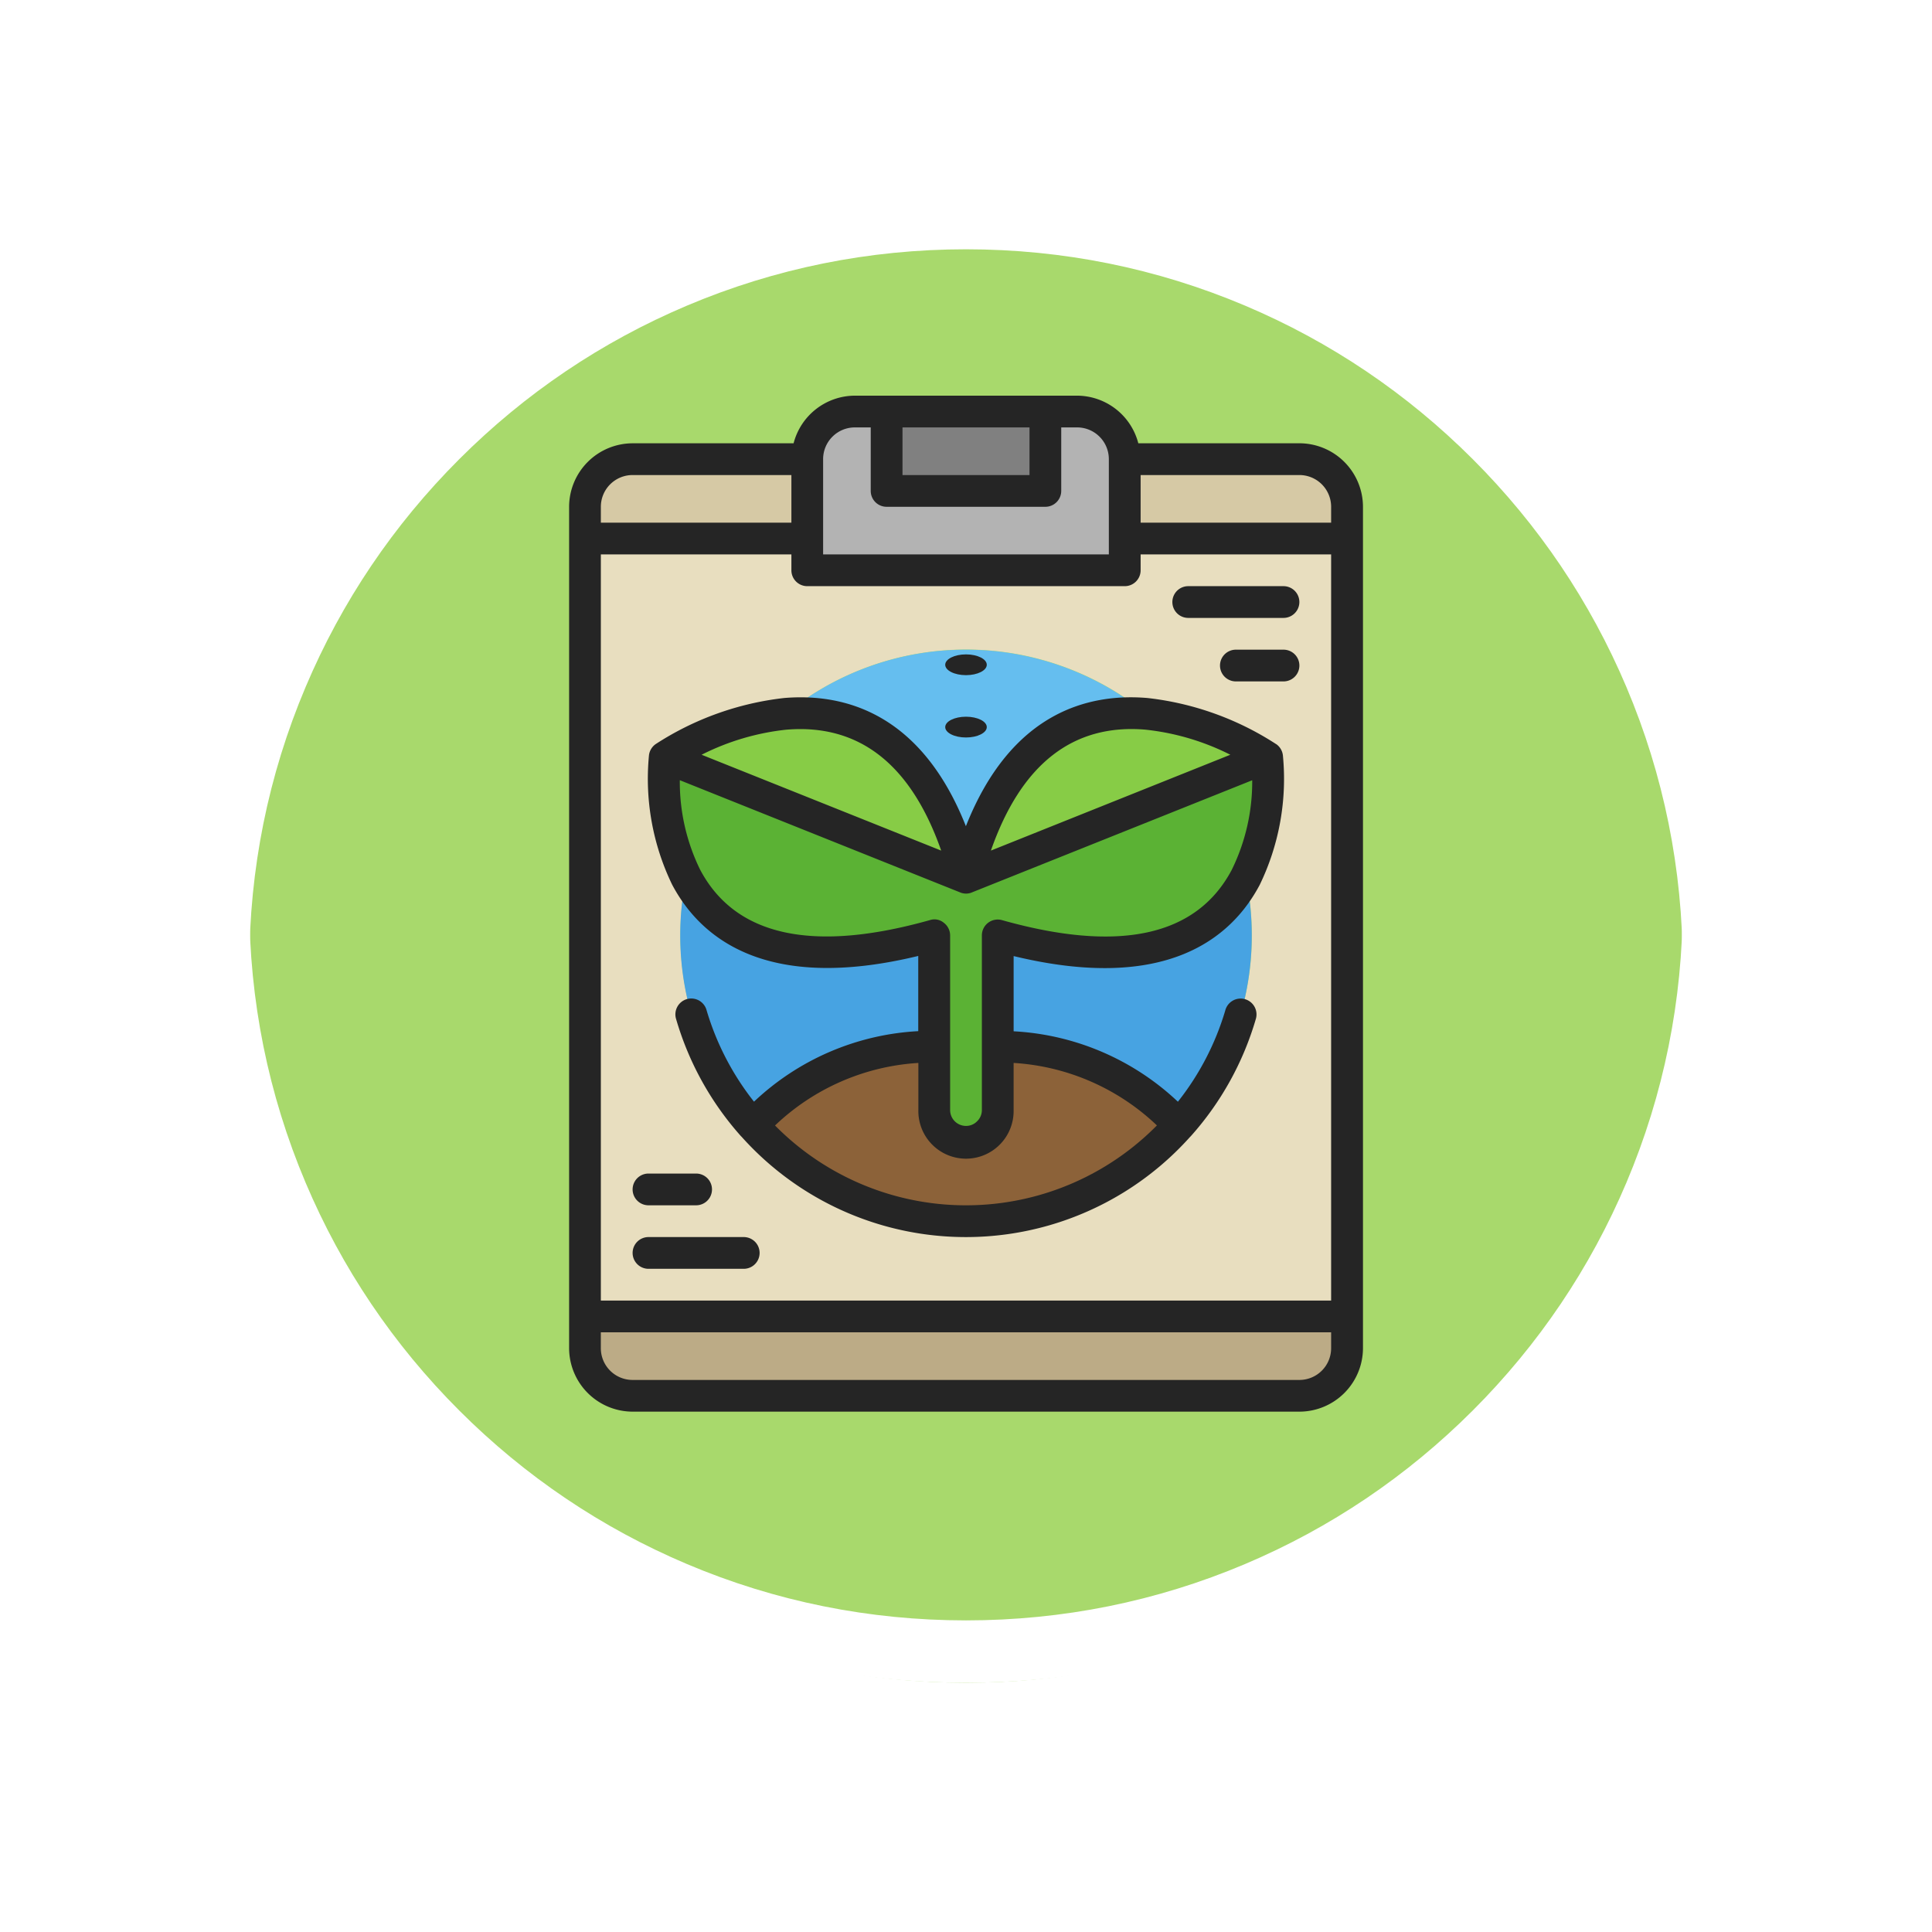 <svg xmlns="http://www.w3.org/2000/svg" xmlns:xlink="http://www.w3.org/1999/xlink" width="93" height="93" viewBox="0 0 93 93">
  <defs>
    <filter id="Trazado_874925" x="0" y="0" width="93" height="93" filterUnits="userSpaceOnUse">
      <feOffset dy="3" input="SourceAlpha"/>
      <feGaussianBlur stdDeviation="3" result="blur"/>
      <feFlood flood-opacity="0.161"/>
      <feComposite operator="in" in2="blur"/>
      <feComposite in="SourceGraphic"/>
    </filter>
  </defs>
  <g id="Grupo_1181754" data-name="Grupo 1181754" transform="translate(9 6)">
    <g id="Grupo_1111316" data-name="Grupo 1111316" transform="translate(0 0)">
      <g id="Grupo_1109835" data-name="Grupo 1109835" transform="translate(0 0)">
        <g id="Grupo_1107913" data-name="Grupo 1107913">
          <g transform="matrix(1, 0, 0, 1, -9, -6)" filter="url(#Trazado_874925)">
            <g id="Trazado_874925-2" data-name="Trazado 874925" transform="translate(9 6)" fill="#9ad354" opacity="0.859">
              <path d="M 37.5 73.5 C 32.639 73.5 27.925 72.548 23.488 70.672 C 19.201 68.858 15.351 66.262 12.044 62.956 C 8.737 59.649 6.142 55.799 4.328 51.512 C 2.452 47.075 1.5 42.361 1.5 37.5 C 1.5 32.639 2.452 27.925 4.328 23.487 C 6.142 19.201 8.737 15.351 12.044 12.044 C 15.351 8.737 19.201 6.142 23.488 4.328 C 27.925 2.452 32.639 1.5 37.5 1.5 C 42.36 1.5 47.075 2.452 51.512 4.328 C 55.799 6.142 59.649 8.737 62.956 12.044 C 66.262 15.351 68.858 19.201 70.671 23.487 C 72.548 27.925 73.5 32.639 73.5 37.5 C 73.5 42.361 72.548 47.075 70.671 51.512 C 68.858 55.799 66.262 59.649 62.956 62.956 C 59.649 66.262 55.799 68.858 51.512 70.672 C 47.075 72.548 42.36 73.5 37.5 73.5 Z" stroke="none"/>
              <path d="M 37.5 3 C 32.841 3 28.323 3.912 24.072 5.71 C 19.964 7.447 16.274 9.935 13.105 13.105 C 9.935 16.274 7.447 19.964 5.71 24.072 C 3.912 28.323 3 32.841 3 37.5 C 3 42.159 3.912 46.677 5.71 50.928 C 7.447 55.036 9.935 58.726 13.105 61.895 C 16.274 65.065 19.964 67.553 24.072 69.29 C 28.323 71.088 32.841 72 37.5 72 C 42.159 72 46.676 71.088 50.928 69.29 C 55.036 67.553 58.725 65.065 61.895 61.895 C 65.064 58.726 67.552 55.036 69.29 50.928 C 71.088 46.677 72 42.159 72 37.5 C 72 32.841 71.088 28.323 69.29 24.072 C 67.552 19.964 65.064 16.274 61.895 13.105 C 58.725 9.935 55.036 7.447 50.928 5.71 C 46.676 3.912 42.159 3 37.5 3 M 37.5 0 C 58.21 0 75 16.789 75 37.5 L 75 37.5 C 75 58.211 58.21 75 37.5 75 C 16.789 75 0 58.211 0 37.5 L 0 37.5 C 0 16.789 16.789 0 37.5 0 Z" stroke="none" fill="#fff"/>
            </g>
          </g>
          <g id="Trazado_874923" data-name="Trazado 874923" fill="none">
            <path d="M37.5,0A37.5,37.5,0,0,1,75,37.5h0a37.5,37.5,0,0,1-75,0H0A37.5,37.5,0,0,1,37.5,0Z" stroke="none"/>
            <path d="M 37.5 3 C 32.841 3 28.323 3.912 24.072 5.71 C 19.964 7.447 16.274 9.935 13.105 13.105 C 9.935 16.274 7.447 19.964 5.71 24.072 C 3.912 28.323 3 32.841 3 37.5 C 3 42.159 3.912 46.677 5.71 50.928 C 7.447 55.036 9.935 58.726 13.105 61.895 C 16.274 65.065 19.964 67.553 24.072 69.29 C 28.323 71.088 32.841 72 37.5 72 C 42.159 72 46.676 71.088 50.928 69.29 C 55.036 67.553 58.725 65.065 61.895 61.895 C 65.064 58.726 67.552 55.036 69.29 50.928 C 71.088 46.677 72 42.159 72 37.5 C 72 32.841 71.088 28.323 69.29 24.072 C 67.552 19.964 65.064 16.274 61.895 13.105 C 58.725 9.935 55.036 7.447 50.928 5.71 C 46.676 3.912 42.159 3 37.5 3 M 37.5 0 C 58.21 0 75 16.789 75 37.5 L 75 37.5 C 75 58.211 58.21 75 37.5 75 C 16.789 75 0 58.211 0 37.5 L 0 37.5 C 0 16.789 16.789 0 37.5 0 Z" stroke="none" fill="#fff"/>
          </g>
        </g>
      </g>
    </g>
    <g id="clipboard_3848173" transform="translate(11.395 13.046)">
      <path id="Trazado_916177" data-name="Trazado 916177" d="M44.681,58v1.528a2.293,2.293,0,0,1-2.293,2.293h-32.1A2.293,2.293,0,0,1,8,59.528V58Z" transform="translate(-0.236 -13.677)" fill="#bcab86"/>
      <path id="Trazado_916178" data-name="Trazado 916178" d="M52.7,6.293V7.821H42V4h8.406A2.293,2.293,0,0,1,52.7,6.293Z" transform="translate(-8.253 -0.943)" fill="#d6c9a5"/>
      <path id="Trazado_916179" data-name="Trazado 916179" d="M18.7,4V7.821H8V6.293A2.293,2.293,0,0,1,10.293,4Z" transform="translate(-0.236 -0.943)" fill="#d6c9a5"/>
      <path id="Trazado_916180" data-name="Trazado 916180" d="M27,1h7.642V4.821H27Z" transform="translate(-4.716 -0.236)" fill="gray"/>
      <path id="Trazado_916181" data-name="Trazado 916181" d="M37.284,7.114V8.642H22V3.293A2.293,2.293,0,0,1,24.293,1h1.528V4.821h7.642V1h1.528a2.293,2.293,0,0,1,2.293,2.293Z" transform="translate(-3.537 -0.236)" fill="#b3b3b3"/>
      <path id="Trazado_916182" data-name="Trazado 916182" d="M36.6,37.252A13.7,13.7,0,0,0,40.1,28.1a13.514,13.514,0,0,0-.29-2.8,11,11,0,0,0,1.032-5.785,13.6,13.6,0,0,0-5.815-2.086,13.749,13.749,0,0,0-17.362,0,13.6,13.6,0,0,0-5.815,2.086,11,11,0,0,0,1.032,5.785,13.514,13.514,0,0,0-.29,2.8A13.749,13.749,0,0,0,36.6,37.252ZM44.681,9V46.445H8V9H18.7v1.528H33.982V9Z" transform="translate(-0.236 -2.122)" fill="#e8debf"/>
      <path id="Trazado_916183" data-name="Trazado 916183" d="M26.227,33.137v5.349a11.692,11.692,0,0,0-8.735,3.8A13.7,13.7,0,0,1,14,33.137a13.514,13.514,0,0,1,.29-2.8C15.7,33.007,18.944,35.185,26.227,33.137Z" transform="translate(-1.651 -7.154)" fill="#47a3e2"/>
      <path id="Trazado_916184" data-name="Trazado 916184" d="M39.1,44.8a13.733,13.733,0,0,1-20.526,0A11.692,11.692,0,0,1,27.3,41v3.057a1.528,1.528,0,0,0,3.057,0V41A11.692,11.692,0,0,1,39.1,44.8Z" transform="translate(-2.728 -9.668)" fill="#8c6239"/>
      <path id="Trazado_916185" data-name="Trazado 916185" d="M45.937,30.34a13.514,13.514,0,0,1,.29,2.8,13.7,13.7,0,0,1-3.492,9.147A11.692,11.692,0,0,0,34,38.486V33.137C41.283,35.185,44.523,33.007,45.937,30.34Z" transform="translate(-6.367 -7.154)" fill="#47a3e2"/>
      <path id="Trazado_916186" data-name="Trazado 916186" d="M40.681,20.031A13.6,13.6,0,0,1,46.5,22.117L32,27.917C33.765,21.162,37.464,19.763,40.681,20.031Z" transform="translate(-5.895 -4.716)" fill="#87cc46"/>
      <path id="Trazado_916187" data-name="Trazado 916187" d="M40.977,28.555c-1.414,2.667-4.654,4.845-11.937,2.8v8.406a1.528,1.528,0,1,1-3.057,0V31.352c-7.283,2.048-10.523-.13-11.937-2.8a11,11,0,0,1-1.032-5.785l14.5,5.8,14.5-5.8a11,11,0,0,1-1.032,5.785Z" transform="translate(-1.407 -5.369)" fill="#5bb234"/>
      <path id="Trazado_916188" data-name="Trazado 916188" d="M18.845,20.031c3.217-.267,6.916,1.131,8.681,7.886l-14.5-5.8a13.6,13.6,0,0,1,5.815-2.086Z" transform="translate(-1.422 -4.716)" fill="#87cc46"/>
      <path id="Trazado_916189" data-name="Trazado 916189" d="M38,19.087c-3.217-.267-6.916,1.131-8.681,7.886-1.765-6.755-5.464-8.154-8.681-7.886A13.749,13.749,0,0,1,38,19.087Z" transform="translate(-3.216 -3.773)" fill="#65beef"/>
      <g id="Grupo_1182735" data-name="Grupo 1182735" transform="translate(7)">
        <path id="Trazado_916190" data-name="Trazado 916190" d="M42.153,2.293H34.4A3.057,3.057,0,0,0,31.454,0h-10.7a3.057,3.057,0,0,0-2.948,2.293h-7.75A3.063,3.063,0,0,0,7,5.349v40.5a3.063,3.063,0,0,0,3.057,3.057h32.1a3.063,3.063,0,0,0,3.057-3.057V5.349a3.063,3.063,0,0,0-3.057-3.057ZM8.528,7.642H17.7v.764a.764.764,0,0,0,.764.764H33.747a.764.764,0,0,0,.764-.764V7.642h9.17V43.559H8.528ZM43.681,5.349v.764h-9.17V3.821h7.642A1.528,1.528,0,0,1,43.681,5.349ZM23.048,1.528h6.114V3.821H23.048Zm-2.293,0h.764V4.585a.764.764,0,0,0,.764.764h7.642a.764.764,0,0,0,.764-.764V1.528h.764a1.528,1.528,0,0,1,1.528,1.528V7.642H19.227V3.057A1.528,1.528,0,0,1,20.755,1.528Zm-10.7,2.293H17.7V6.114H8.528V5.349A1.528,1.528,0,0,1,10.057,3.821Zm32.1,43.559h-32.1a1.528,1.528,0,0,1-1.528-1.528v-.764H43.681v.764A1.528,1.528,0,0,1,42.153,47.38Z" transform="translate(-7)" fill="#252525"/>
        <path id="Trazado_916191" data-name="Trazado 916191" d="M42.2,21.25a14.29,14.29,0,0,0-6.185-2.216c-2.885-.245-6.584.717-8.744,6.17-2.16-5.454-5.861-6.409-8.742-6.171a14.3,14.3,0,0,0-6.186,2.216.764.764,0,0,0-.327.535,11.7,11.7,0,0,0,1.116,6.237c1.367,2.58,4.531,5.2,11.845,3.429v3.62a12.472,12.472,0,0,0-7.906,3.395,13.056,13.056,0,0,1-2.28-4.393.764.764,0,1,0-1.467.425,14.588,14.588,0,0,0,3.113,5.621c.018.019.037.035.053.054a14.485,14.485,0,0,0,21.562,0c.016-.018.035-.034.051-.052A14.588,14.588,0,0,0,41.223,34.5a.764.764,0,1,0-1.467-.425,13.046,13.046,0,0,1-2.28,4.392,12.475,12.475,0,0,0-7.907-3.39V31.456c7.316,1.771,10.48-.849,11.845-3.427a11.7,11.7,0,0,0,1.116-6.238.764.764,0,0,0-.326-.541ZM35.9,20.556A11.813,11.813,0,0,1,40,21.765L28.474,26.379C29.926,22.229,32.411,20.267,35.9,20.556Zm-17.238,0c3.481-.277,5.967,1.677,7.42,5.823L14.549,21.765a11.816,11.816,0,0,1,4.109-1.21ZM36.463,39.611a12.91,12.91,0,0,1-18.38,0,10.962,10.962,0,0,1,6.9-3.011v2.268a2.293,2.293,0,1,0,4.585,0V36.6a10.962,10.962,0,0,1,6.9,3.01Zm-7.452-9.885a.764.764,0,0,0-.971.736v8.406a.747.747,0,0,1-.234.545.737.737,0,0,1-.53.219.764.764,0,0,1-.764-.764V30.463a.764.764,0,0,0-.306-.611.7.7,0,0,0-.669-.127c-5.644,1.586-9.363.773-11.056-2.421A9.6,9.6,0,0,1,13.5,22.99l13.541,5.42a.74.74,0,0,0,.474,0l13.538-5.417a9.608,9.608,0,0,1-.986,4.315c-1.691,3.193-5.41,4.007-11.054,2.419Z" transform="translate(-8.171 -4.48)" fill="#252525"/>
        <path id="Trazado_916192" data-name="Trazado 916192" d="M11.764,50.528h2.293a.764.764,0,0,0,0-1.528H11.764a.764.764,0,0,0,0,1.528Z" transform="translate(-7.943 -11.555)" fill="#252525"/>
        <path id="Trazado_916193" data-name="Trazado 916193" d="M16.349,53H11.764a.764.764,0,0,0,0,1.528h4.585a.764.764,0,1,0,0-1.528Z" transform="translate(-7.943 -12.498)" fill="#252525"/>
        <path id="Trazado_916194" data-name="Trazado 916194" d="M51.057,16H48.764a.764.764,0,1,0,0,1.528h2.293a.764.764,0,0,0,0-1.528Z" transform="translate(-16.668 -3.773)" fill="#252525"/>
        <path id="Trazado_916195" data-name="Trazado 916195" d="M45.764,13.528h4.585a.764.764,0,0,0,0-1.528H45.764a.764.764,0,1,0,0,1.528Z" transform="translate(-15.961 -2.83)" fill="#252525"/>
        <ellipse id="Elipse_11710" data-name="Elipse 11710" cx="1" cy="0.5" rx="1" ry="0.5" transform="translate(18.105 15.454)" fill="#252525"/>
        <ellipse id="Elipse_11711" data-name="Elipse 11711" cx="1" cy="0.5" rx="1" ry="0.5" transform="translate(18.105 12.454)" fill="#252525"/>
      </g>
    </g>
  </g>
</svg>
